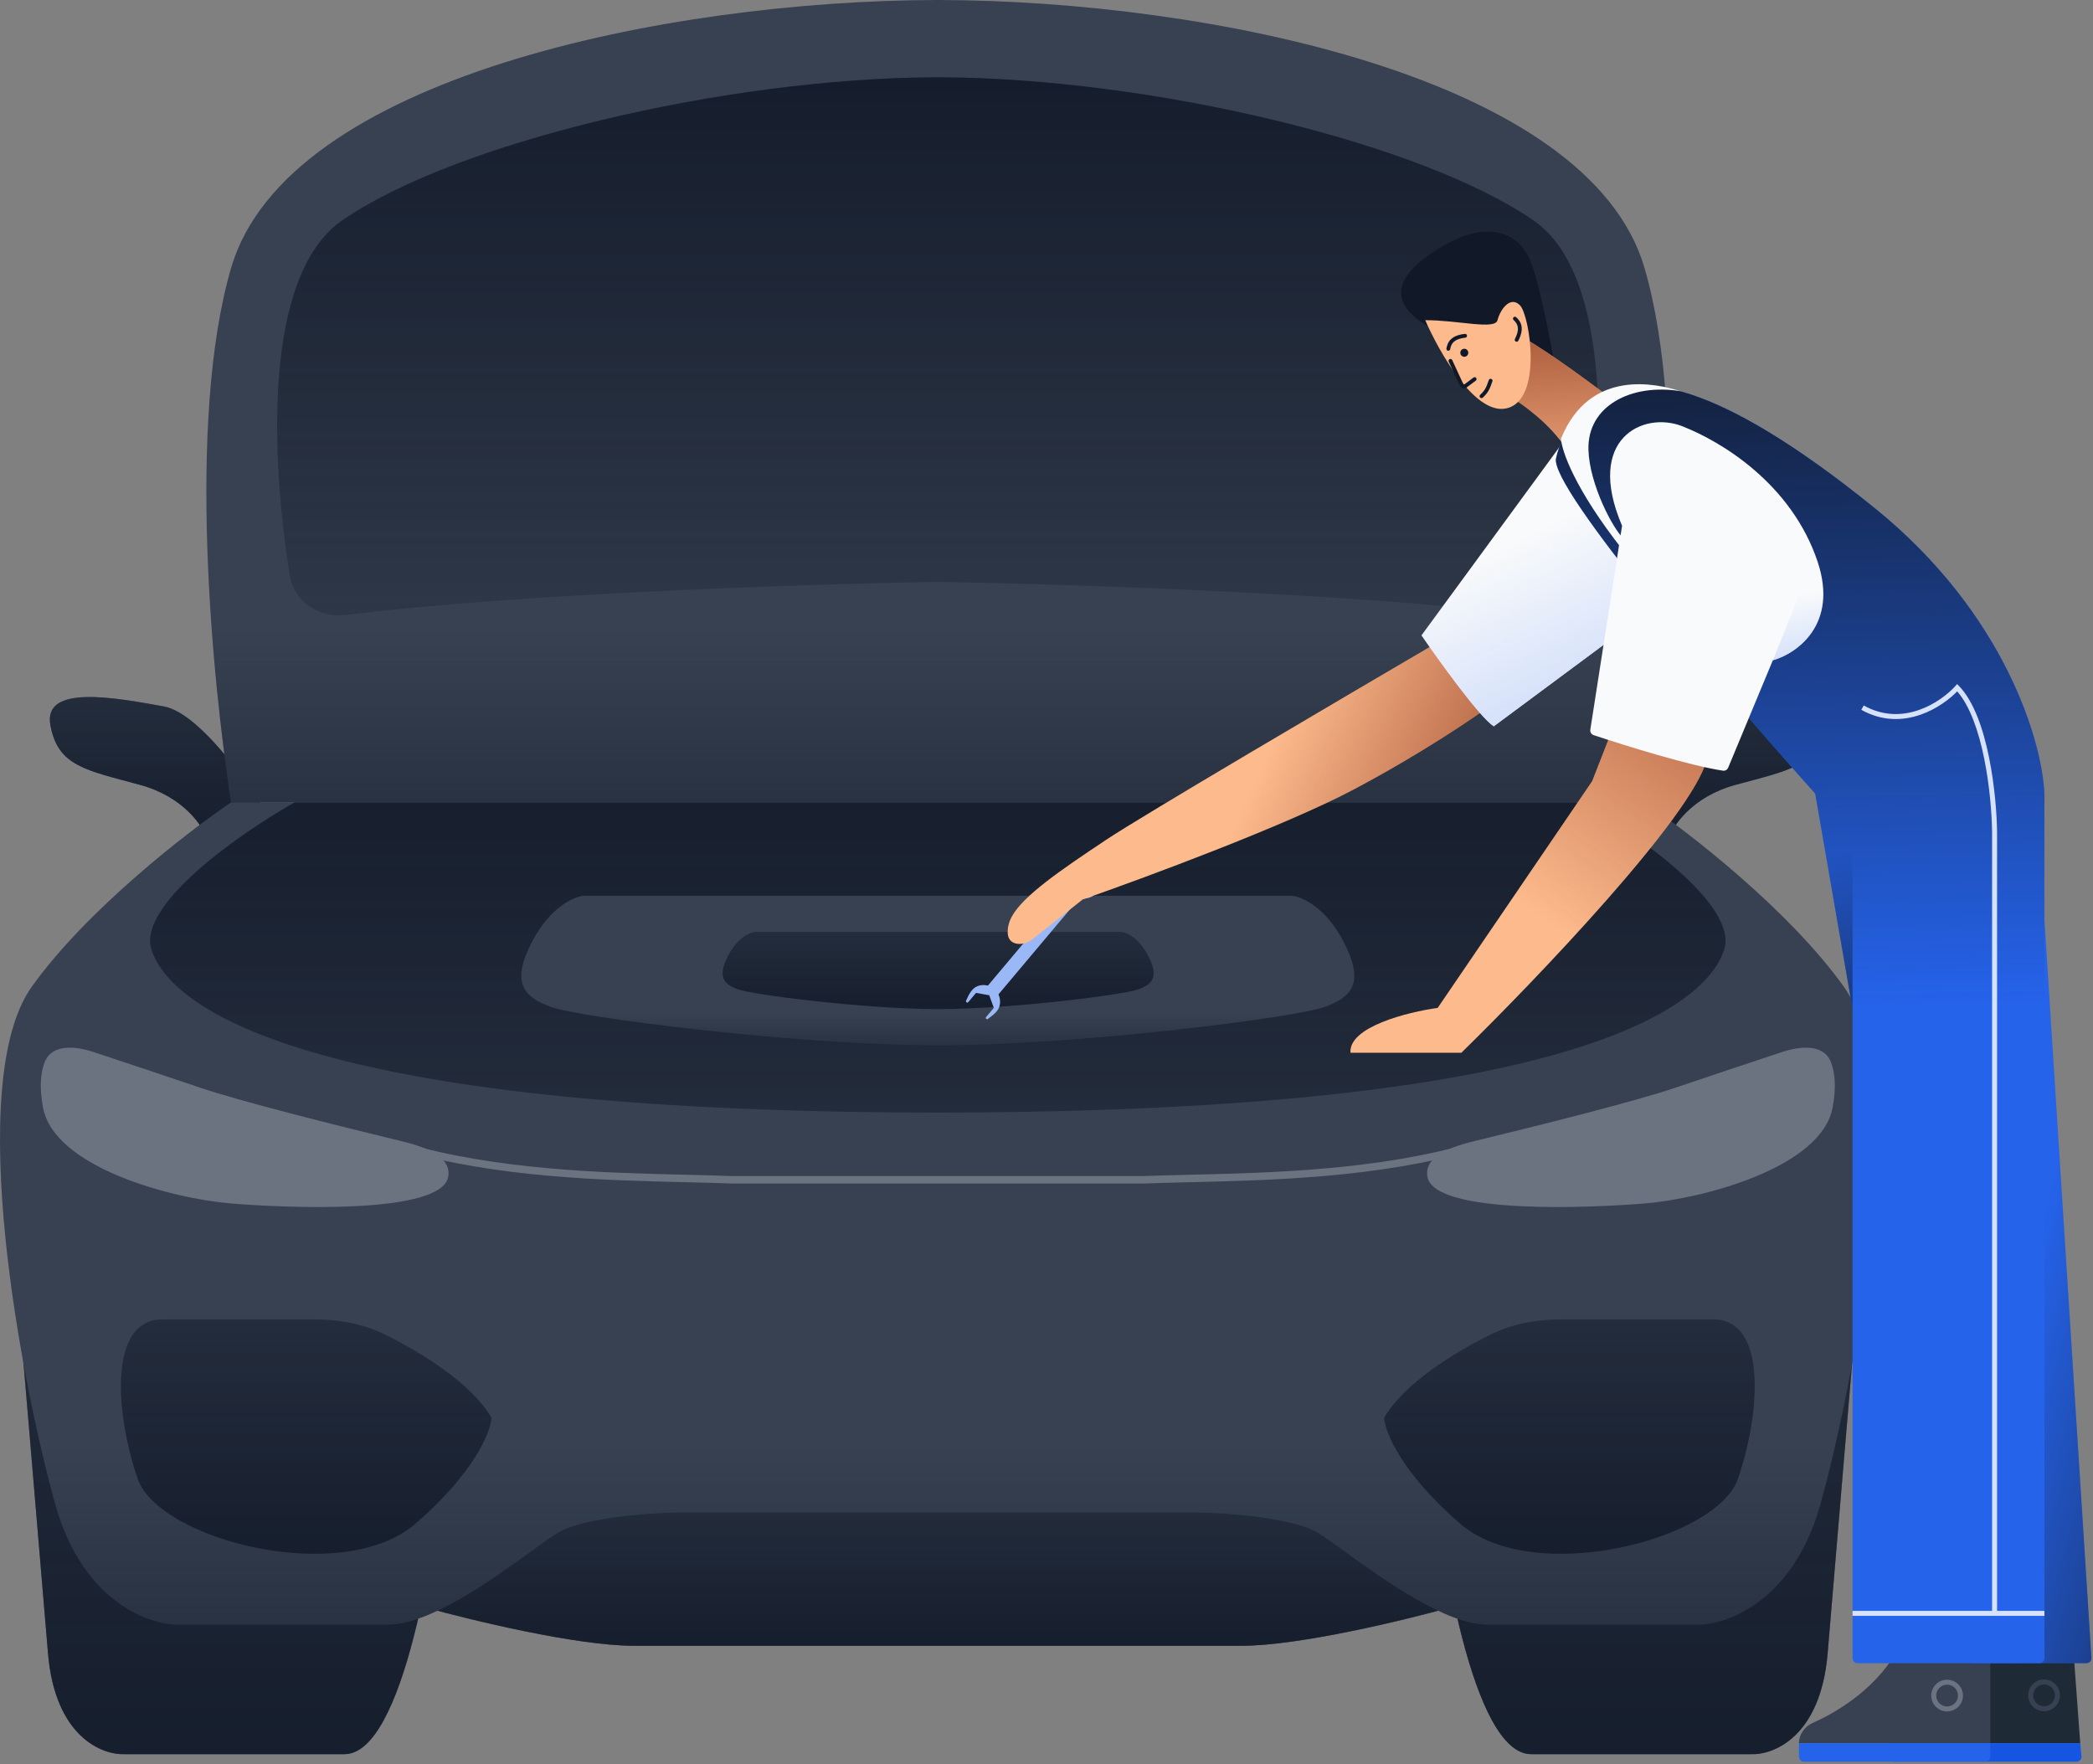 <svg class="w-auto max-w-[16rem] h-40 text-gray-800 dark:text-white" aria-hidden="true" width="840" height="708" viewBox="0 0 840 708" fill="none" xmlns="http://www.w3.org/2000/svg">
<rect x="0" y="0" width="840" height="708" fill="#808080" stroke="none"/>
<path d="M56.215 315C73.815 319.8 81.549 331.667 83.215 337H113.715C104.215 320.333 81.315 286.3 65.715 283.5C46.215 280 17.215 274.5 20.215 291C23.215 307.5 34.215 309 56.215 315Z" fill="#374151"/>
<path d="M56.215 315C73.815 319.8 81.549 331.667 83.215 337H113.715C104.215 320.333 81.315 286.3 65.715 283.5C46.215 280 17.215 274.5 20.215 291C23.215 307.5 34.215 309 56.215 315Z" fill="url(#paint0_linear_748_171)"/>
<path d="M696.499 315C678.899 319.8 671.166 331.667 669.499 337H639C648.5 320.333 671.399 286.3 686.999 283.5C706.499 280 735.499 274.5 732.499 291C729.499 307.5 718.499 309 696.499 315Z" fill="#374151"/>
<path d="M696.499 315C678.899 319.8 671.166 331.667 669.499 337H639C648.5 320.333 671.399 286.3 686.999 283.5C706.499 280 735.499 274.5 732.499 291C729.499 307.5 718.499 309 696.499 315Z" fill="url(#paint1_linear_748_171)"/>
<path fill-rule="evenodd" clip-rule="evenodd" d="M170.262 645C188.762 650.167 231.462 660.5 254.262 660.5H375.5H377.262H498.5C521.3 660.5 564 650.167 582.5 645L571.5 602H377.262H375.5H181.262L170.262 645Z" fill="#374151"/>
<path fill-rule="evenodd" clip-rule="evenodd" d="M170.262 645C188.762 650.167 231.462 660.5 254.262 660.5H375.5H377.262H498.5C521.3 660.5 564 650.167 582.5 645L571.5 602H377.262H375.5H181.262L170.262 645Z" fill="url(#paint2_linear_748_171)"/>
<path d="M614.5 704C590.9 704 577.667 620.667 574 579C581.6 547.4 693.167 507.833 748 492C744.333 535.167 736.3 629.9 733.5 663.5C730.7 697.1 711.667 704.5 702.5 704H614.5Z" fill="#374151"/>
<path d="M614.5 704C590.9 704 577.667 620.667 574 579C581.6 547.4 693.167 507.833 748 492C744.333 535.167 736.3 629.9 733.5 663.5C730.7 697.1 711.667 704.5 702.5 704H614.5Z" fill="url(#paint3_linear_748_171)"/>
<path d="M138.262 704C161.862 704 175.095 620.667 178.762 579C171.162 547.4 59.595 507.833 4.762 492C8.428 535.167 16.462 629.9 19.262 663.5C22.062 697.1 41.095 704.5 50.262 704H138.262Z" fill="#374151"/>
<path d="M138.262 704C161.862 704 175.095 620.667 178.762 579C171.162 547.4 59.595 507.833 4.762 492C8.428 535.167 16.462 629.9 19.262 663.5C22.062 697.1 41.095 704.5 50.262 704H138.262Z" fill="url(#paint4_linear_748_171)"/>
<path fill-rule="evenodd" clip-rule="evenodd" d="M92.761 322H375.499H377.261H659.999C677.499 333.833 717.999 365.2 739.999 396C767.499 434.5 743.999 556 730.499 604C719.699 642.4 693.333 652 681.499 652H596.999C580.336 652 555.487 634.055 539.69 622.647C535.579 619.678 532.081 617.152 529.499 615.5C519.499 609.1 492.666 607.167 480.499 607H377.261H375.499H272.261C260.094 607.167 233.261 609.1 223.261 615.5C220.68 617.152 217.182 619.678 213.071 622.647C197.274 634.055 172.425 652 155.761 652H71.261C59.428 652 33.061 642.4 22.261 604C8.761 556 -14.739 434.5 12.761 396C34.761 365.2 75.261 333.833 92.761 322Z" fill="#374151"/>
<path fill-rule="evenodd" clip-rule="evenodd" d="M92.761 322H375.499H377.261H659.999C677.499 333.833 717.999 365.2 739.999 396C767.499 434.5 743.999 556 730.499 604C719.699 642.4 693.333 652 681.499 652H596.999C580.336 652 555.487 634.055 539.69 622.647C535.579 619.678 532.081 617.152 529.499 615.5C519.499 609.1 492.666 607.167 480.499 607H377.261H375.499H272.261C260.094 607.167 233.261 609.1 223.261 615.5C220.68 617.152 217.182 619.678 213.071 622.647C197.274 634.055 172.425 652 155.761 652H71.261C59.428 652 33.061 642.4 22.261 604C8.761 556 -14.739 434.5 12.761 396C34.761 365.2 75.261 333.833 92.761 322Z" fill="url(#paint5_linear_748_171)"/>
<path fill-rule="evenodd" clip-rule="evenodd" d="M375.502 322H118.263C96.763 334.167 55.163 363 60.763 381C67.747 403.449 119.526 446.304 375.502 446.499C375.796 446.499 376.089 446.5 376.383 446.5C376.676 446.5 376.969 446.5 377.263 446.5C633.239 446.304 685.018 403.449 692.002 381C697.602 363 656.002 334.167 634.502 322H377.263H375.502Z" fill="#374151"/>
<path fill-rule="evenodd" clip-rule="evenodd" d="M375.502 322H118.263C96.763 334.167 55.163 363 60.763 381C67.747 403.449 119.526 446.304 375.502 446.499C375.796 446.499 376.089 446.5 376.383 446.5C376.676 446.5 376.969 446.5 377.263 446.5C633.239 446.304 685.018 403.449 692.002 381C697.602 363 656.002 334.167 634.502 322H377.263H375.502Z" fill="url(#paint6_linear_748_171)"/>
<path fill-rule="evenodd" clip-rule="evenodd" d="M375.497 322H92.759C85.259 273.5 74.759 169.1 92.759 107.5C115.136 30.92 268.079 0.334 375.497 0.003V0C375.791 0 376.084 0 376.378 0.001C376.672 0 376.966 0 377.259 0V0.003C484.677 0.334 637.62 30.92 659.997 107.5C677.997 169.1 667.497 273.5 659.997 322H377.259H375.497Z" fill="#374151"/>
<path fill-rule="evenodd" clip-rule="evenodd" d="M375.497 322H92.759C85.259 273.5 74.759 169.1 92.759 107.5C115.136 30.92 268.079 0.334 375.497 0.003V0C375.791 0 376.084 0 376.378 0.001C376.672 0 376.966 0 377.259 0V0.003C484.677 0.334 637.62 30.92 659.997 107.5C677.997 169.1 667.497 273.5 659.997 322H377.259H375.497Z" fill="url(#paint7_linear_748_171)"/>
<path fill-rule="evenodd" clip-rule="evenodd" d="M116.275 230.823C108.734 183.813 105.5 110.488 137.26 88.5C182.446 57.217 290.753 31.359 375.498 31.004V31C375.791 31 376.085 31 376.379 31.001C376.673 31 376.966 31 377.26 31V31.004C462.005 31.359 570.312 57.217 615.498 88.5C647.258 110.488 644.023 183.813 636.483 230.823C634.796 241.339 624.766 248.147 614.197 246.83C546.143 238.347 430.744 234.452 376.379 233.515C322.014 234.452 206.615 238.347 138.56 246.83C127.992 248.147 117.962 241.339 116.275 230.823Z" fill="#374151"/>
<path fill-rule="evenodd" clip-rule="evenodd" d="M116.275 230.823C108.734 183.813 105.5 110.488 137.26 88.5C182.446 57.217 290.753 31.359 375.498 31.004V31C375.791 31 376.085 31 376.379 31.001C376.673 31 376.966 31 377.26 31V31.004C462.005 31.359 570.312 57.217 615.498 88.5C647.258 110.488 644.023 183.813 636.483 230.823C634.796 241.339 624.766 248.147 614.197 246.83C546.143 238.347 430.744 234.452 376.379 233.515C322.014 234.452 206.615 238.347 138.56 246.83C127.992 248.147 117.962 241.339 116.275 230.823Z" fill="url(#paint8_linear_748_171)"/>
<path fill-rule="evenodd" clip-rule="evenodd" d="M160.724 458.279L161.683 458.561C199.461 469.648 242.47 470.68 274.891 471.454L274.897 471.454C281.713 471.617 288.064 471.768 293.791 472H458.969C464.696 471.768 471.047 471.617 477.863 471.454L477.869 471.454C510.29 470.68 553.299 469.648 591.077 458.561L592.036 458.279L592.881 461.158L591.922 461.44C553.729 472.648 510.312 473.683 477.947 474.454L477.894 474.455C471.074 474.617 464.75 474.768 459.06 474.999L459.03 475H293.73L293.7 474.999C288.01 474.768 281.686 474.617 274.866 474.455L274.813 474.454C242.448 473.683 199.031 472.648 160.838 461.44L159.879 461.158L160.724 458.279Z" fill="#6B7280"/>
<path d="M672.5 436.5C656.67 441.889 617.752 451.673 591.92 457.914C583.457 459.958 571.37 463.674 572.869 472.25C575.581 487.754 639.895 484.675 660 483C684 481 731 468.5 735.5 444.5C737.073 436.112 736.413 430.217 734.795 426.184C731.904 418.975 722.662 419.756 715.288 422.192C703.138 426.205 686.171 431.846 672.5 436.5Z" fill="#6B7280"/>
<path d="M626.822 529.5H646.5H687.5C710 529.5 706 569 697.5 593.5C689 618 615.5 637 586 611.5C562.4 591.1 555.833 574.667 555.5 569C563.567 555.257 583.107 543.075 598.454 535.498C607.24 531.16 617.024 529.5 626.822 529.5Z" fill="#374151"/>
<path d="M626.822 529.5H646.5H687.5C710 529.5 706 569 697.5 593.5C689 618 615.5 637 586 611.5C562.4 591.1 555.833 574.667 555.5 569C563.567 555.257 583.107 543.075 598.454 535.498C607.24 531.16 617.024 529.5 626.822 529.5Z" fill="url(#paint9_linear_748_171)"/>
<path fill-rule="evenodd" clip-rule="evenodd" d="M375.501 359.5H234.263C230.43 359.833 220.963 363.9 213.763 377.5C204.763 394.5 210.263 400 220.763 404C232.138 408.333 318.468 419.273 375.501 419.497V419.5C375.794 419.5 376.088 419.5 376.382 419.499C376.677 419.5 376.97 419.5 377.263 419.5V419.497C434.297 419.273 520.626 408.333 532.001 404C542.501 400 548.001 394.5 539.001 377.5C531.801 363.9 522.335 359.833 518.501 359.5H377.263H375.501Z" fill="#374151"/>
<path fill-rule="evenodd" clip-rule="evenodd" d="M375.501 359.5H234.263C230.43 359.833 220.963 363.9 213.763 377.5C204.763 394.5 210.263 400 220.763 404C232.138 408.333 318.468 419.273 375.501 419.497V419.5C375.794 419.5 376.088 419.5 376.382 419.499C376.677 419.5 376.97 419.5 377.263 419.5V419.497C434.297 419.273 520.626 408.333 532.001 404C542.501 400 548.001 394.5 539.001 377.5C531.801 363.9 522.335 359.833 518.501 359.5H377.263H375.501Z" fill="url(#paint10_linear_748_171)"/>
<path fill-rule="evenodd" clip-rule="evenodd" d="M376.044 374H302.952C300.969 374.172 296.07 376.273 292.344 383.3C287.686 392.083 290.532 394.925 295.966 396.992C301.853 399.231 346.529 404.883 376.044 404.998V405C376.196 405 376.348 405 376.5 405C376.652 405 376.804 405 376.956 405V404.998C406.471 404.883 451.147 399.231 457.034 396.992C462.468 394.925 465.314 392.083 460.656 383.3C456.93 376.273 452.031 374.172 450.048 374H376.956H376.044Z" fill="#374151"/>
<path fill-rule="evenodd" clip-rule="evenodd" d="M376.044 374H302.952C300.969 374.172 296.07 376.273 292.344 383.3C287.686 392.083 290.532 394.925 295.966 396.992C301.853 399.231 346.529 404.883 376.044 404.998V405C376.196 405 376.348 405 376.5 405C376.652 405 376.804 405 376.956 405V404.998C406.471 404.883 451.147 399.231 457.034 396.992C462.468 394.925 465.314 392.083 460.656 383.3C456.93 376.273 452.031 374.172 450.048 374H376.956H376.044Z" fill="url(#paint11_linear_748_171)"/>
<path d="M80.262 436.5C96.091 441.889 135.01 451.673 160.842 457.914C169.305 459.958 181.392 463.674 179.892 472.25C177.181 487.754 112.866 484.675 92.762 483C68.762 481 21.762 468.5 17.262 444.5C15.689 436.112 16.349 430.217 17.967 426.184C20.858 418.975 30.099 419.756 37.474 422.192C49.624 426.205 66.591 431.846 80.262 436.5Z" fill="#6B7280"/>
<path d="M125.94 529.5H106.262H65.262C42.762 529.5 46.762 569 55.262 593.5C63.762 618 137.262 637 166.762 611.5C190.362 591.1 196.928 574.667 197.262 569C189.195 555.257 169.654 543.075 154.308 535.498C145.522 531.16 135.738 529.5 125.94 529.5Z" fill="#374151"/>
<path d="M125.94 529.5H106.262H65.262C42.762 529.5 46.762 569 55.262 593.5C63.762 618 137.262 637 166.762 611.5C190.362 591.1 196.928 574.667 197.262 569C189.195 555.257 169.654 543.075 154.308 535.498C145.522 531.16 135.738 529.5 125.94 529.5Z" fill="url(#paint12_linear_748_171)"/>
<path d="M799.492 654.307C791.417 670.338 774.393 684.998 763.548 691.08C760.423 692.832 758.094 696.015 758.094 699.597H834.874L831.159 649L799.492 654.307Z" fill="#1F2A37"/>
<path d="M758.094 699.598H834.874L835.374 704.838C835.485 706.013 834.562 707.028 833.383 707.028H760.094C758.989 707.028 758.094 706.133 758.094 705.028V699.598Z" fill="#1555e2"/>
<path fill-rule="evenodd" clip-rule="evenodd" d="M820.369 684.765C822.782 684.765 824.738 682.809 824.738 680.396C824.738 677.983 822.782 676.027 820.369 676.027C817.956 676.027 816 677.983 816 680.396C816 682.809 817.956 684.765 820.369 684.765ZM820.369 686.765C823.886 686.765 826.738 683.914 826.738 680.396C826.738 676.879 823.886 674.027 820.369 674.027C816.851 674.027 814 676.879 814 680.396C814 683.914 816.851 686.765 820.369 686.765Z" fill="#374151"/>
<path d="M430.031 355.653L434.253 359.202L399.607 400.407L395.385 396.857L430.031 355.653Z" fill="#9ab7f6"/>
<path fill-rule="evenodd" clip-rule="evenodd" d="M395.721 408.212C395.559 408.405 395.584 408.694 395.777 408.857L395.874 408.939C396.038 409.076 396.275 409.082 396.445 408.953L397.01 408.526C398.691 407.253 400.513 405.919 401.106 403.895C401.826 401.438 401.098 398.665 398.994 396.897C397.112 395.314 394.625 394.954 392.477 395.708C389.986 396.581 388.782 399.245 387.697 401.651C387.618 401.828 387.665 402.036 387.814 402.161L387.939 402.267C388.133 402.43 388.422 402.405 388.585 402.211L391.717 398.485L397.018 399.425L398.854 404.486L395.721 408.212Z" fill="#9ab7f6"/>
<path fill-rule="evenodd" clip-rule="evenodd" d="M434.111 347.709C434.273 347.515 434.249 347.226 434.055 347.063L433.958 346.982C433.794 346.844 433.557 346.838 433.387 346.967L432.822 347.394C431.141 348.668 429.319 350.002 428.726 352.026C428.006 354.483 428.734 357.255 430.838 359.024C432.72 360.607 435.207 360.966 437.355 360.213C439.846 359.339 441.05 356.676 442.135 354.27C442.215 354.093 442.167 353.884 442.018 353.759L441.893 353.654C441.699 353.491 441.41 353.516 441.247 353.71L438.115 357.436L432.814 356.495L430.978 351.435L434.111 347.709Z" fill="#9ab7f6"/>
<path d="M762.336 660.676C754.318 676.594 738.213 686.741 727.604 691.423C724.327 692.87 722 696.014 722 699.597H798.781V660.676H762.336Z" fill="#374151"/>
<path d="M722 699.597H798.781V705.028C798.781 706.132 797.885 707.028 796.781 707.028H724C722.895 707.028 722 706.132 722 705.028V699.597Z" fill="#2563eb"/>
<path fill-rule="evenodd" clip-rule="evenodd" d="M781.443 684.859C783.856 684.859 785.812 682.903 785.812 680.49C785.812 678.077 783.856 676.121 781.443 676.121C779.03 676.121 777.074 678.077 777.074 680.49C777.074 682.903 779.03 684.859 781.443 684.859ZM781.443 686.859C784.961 686.859 787.812 684.007 787.812 680.49C787.812 676.972 784.961 674.121 781.443 674.121C777.926 674.121 775.074 676.972 775.074 680.49C775.074 684.007 777.926 686.859 781.443 686.859Z" fill="#6B7280"/>
<path d="M542.997 317C570.197 302.6 591.664 288 598.997 282.5L577.498 257.5C538.998 280 458.398 327.4 443.998 337C425.998 349 410.497 359.5 405.997 368C404.672 370.504 404.3 372.814 404.467 374.825C404.863 379.572 410.683 379.872 414.416 376.914L434.497 361C459.331 352.333 515.797 331.4 542.997 317Z" fill="#FDBA8C"/>
<path d="M542.997 317C570.197 302.6 591.664 288 598.997 282.5L577.498 257.5C538.998 280 458.398 327.4 443.998 337C425.998 349 410.497 359.5 405.997 368C404.672 370.504 404.3 372.814 404.467 374.825C404.863 379.572 410.683 379.872 414.416 376.914L434.497 361C459.331 352.333 515.797 331.4 542.997 317Z" fill="url(#paint13_linear_748_171)"/>
<path d="M570.5 255L628 176.5L665 200L659.5 247L599.5 291.5C593.9 287.9 577.833 265.667 570.5 255Z" fill="#F9FAFB"/>
<path d="M570.5 255L628 176.5L665 200L659.5 247L599.5 291.5C593.9 287.9 577.833 265.667 570.5 255Z" fill="url(#paint14_linear_748_171)"/>
<path d="M614.501 105.5C618.501 116.3 622.834 139.666 624.501 150C616.167 148.167 594.801 142.1 576.001 132.5C552.501 120.5 563.001 108 579.501 98.5C596.001 89 609.501 92 614.501 105.5Z" fill="#111928"/>
<path d="M625.999 176.5C618.799 167.3 608.333 160.333 603.999 158C601.499 148.167 598.699 129.5 607.499 133.5C616.299 137.5 635.499 151.5 643.999 158C642.999 163.5 640.499 175.9 638.499 181.5C635.999 188.5 634.999 188 625.999 176.5Z" fill="#FDBA8C"/>
<path d="M625.999 176.5C618.799 167.3 608.333 160.333 603.999 158C601.499 148.167 598.699 129.5 607.499 133.5C616.299 137.5 635.499 151.5 643.999 158C642.999 163.5 640.499 175.9 638.499 181.5C635.999 188.5 634.999 188 625.999 176.5Z" fill="url(#paint15_linear_748_171)"/>
<path d="M604 164C591.6 166 577.5 141.166 572 128.5C585.5 128.5 600 132.5 601 128.5C602 124.5 606 118.5 610 122.5C614 126.5 619.5 161.5 604 164Z" fill="#FDBA8C"/>
<path d="M588.855 140.483C589.459 141.132 589.422 142.147 588.773 142.75C588.125 143.353 587.11 143.317 586.507 142.668C585.903 142.02 585.94 141.005 586.588 140.401C587.237 139.798 588.252 139.835 588.855 140.483Z" fill="#111928"/>
<path fill-rule="evenodd" clip-rule="evenodd" d="M583.377 137.276C582.556 138.058 582.208 139.036 582.03 140.122C581.961 140.543 581.564 140.828 581.144 140.759C580.723 140.69 580.439 140.293 580.508 139.873C580.713 138.617 581.152 137.266 582.312 136.159C583.466 135.059 585.237 134.294 587.917 133.993C588.34 133.945 588.722 134.25 588.769 134.673C588.817 135.096 588.512 135.478 588.089 135.525C585.608 135.804 584.203 136.487 583.377 137.276Z" fill="#111928"/>
<path fill-rule="evenodd" clip-rule="evenodd" d="M581.799 144.128C582.186 143.949 582.644 144.117 582.823 144.504L587.278 154.135C587.357 154.307 587.575 154.362 587.727 154.248L591.367 151.526C591.708 151.271 592.191 151.34 592.446 151.681C592.702 152.023 592.632 152.506 592.291 152.761L588.65 155.483C587.713 156.184 586.369 155.844 585.878 154.782L581.423 145.151C581.244 144.765 581.413 144.306 581.799 144.128Z" fill="#111928"/>
<path fill-rule="evenodd" clip-rule="evenodd" d="M596.116 155.945C596.596 155.089 596.968 154.088 597.502 152.537C597.641 152.134 598.08 151.92 598.482 152.059C598.885 152.197 599.099 152.636 598.961 153.039C598.431 154.577 598.019 155.705 597.461 156.7C596.891 157.714 596.187 158.561 595.107 159.585C594.798 159.877 594.31 159.864 594.017 159.555C593.724 159.246 593.737 158.758 594.046 158.465C595.054 157.51 595.645 156.783 596.116 155.945Z" fill="#111928"/>
<path fill-rule="evenodd" clip-rule="evenodd" d="M609.114 131.13C608.908 130.016 608.28 129.189 607.468 128.445C607.154 128.158 607.132 127.67 607.42 127.356C607.708 127.042 608.196 127.02 608.51 127.308C609.448 128.167 610.339 129.274 610.631 130.85C610.92 132.419 610.592 134.319 609.377 136.727C609.185 137.107 608.722 137.26 608.341 137.068C607.961 136.876 607.808 136.412 608 136.032C609.125 133.803 609.321 132.254 609.114 131.13Z" fill="#111928"/>
<path d="M837.369 667.5H791.928C790.852 667.5 789.969 666.649 789.929 665.573L778.5 353.5L818.5 337.5L839.365 665.373C839.438 666.525 838.523 667.5 837.369 667.5Z" fill="#2563eb"/>
<path d="M837.369 667.5H791.928C790.852 667.5 789.969 666.649 789.929 665.573L778.5 353.5L818.5 337.5L839.365 665.373C839.438 666.525 838.523 667.5 837.369 667.5Z" fill="url(#paint16_linear_748_171)"/>
<path d="M624.501 184C626.901 172 637.834 162 643.001 158.5C658.002 150.5 687 151 752.5 204C804.9 246.4 819.667 298 820.5 318.5V665.5C820.5 666.605 819.605 667.5 818.5 667.5H745.5C744.395 667.5 743.5 666.605 743.5 665.5V405L728.501 318.5C692.834 278.667 622.101 196 624.501 184Z" fill="#2563eb"/>
<path d="M624.501 184C626.901 172 637.834 162 643.001 158.5C658.002 150.5 687 151 752.5 204C804.9 246.4 819.667 298 820.5 318.5V665.5C820.5 666.605 819.605 667.5 818.5 667.5H745.5C744.395 667.5 743.5 666.605 743.5 665.5V405L728.501 318.5C692.834 278.667 622.101 196 624.501 184Z" fill="url(#paint17_linear_748_171)"/>
<path fill-rule="evenodd" clip-rule="evenodd" d="M743.501 405L728.502 318.5C728.392 318.378 728.282 318.255 728.172 318.132L743.501 312V405Z" fill="url(#paint18_linear_748_171)"/>
<path fill-rule="evenodd" clip-rule="evenodd" d="M820.5 648.5H743.5V646.5H820.5V648.5Z" fill="#d6e2fb"/>
<path fill-rule="evenodd" clip-rule="evenodd" d="M785.474 274.533L786.22 275.305C792.236 281.529 795.986 292.702 798.268 303.926C800.562 315.206 801.417 326.77 801.501 333.988L801.501 334H801.501V647.5H799.501V334.006C799.418 326.89 798.572 315.457 796.309 304.324C794.131 293.615 790.68 283.393 785.495 277.471C782.362 280.698 777.159 284.618 770.792 286.832C763.858 289.244 755.51 289.639 747.012 284.872L747.99 283.128C755.892 287.561 763.628 287.206 770.135 284.943C776.671 282.67 781.934 278.477 784.757 275.332L785.474 274.533Z" fill="#d6e2fb"/>
<path d="M639 313.5L648 290.5C663 285.667 691.4 281.8 685 305C678.6 328.2 616.667 393 586.5 422.5H542C541.2 412.1 565 406.167 577 404.5L639 313.5Z" fill="#FDBA8C"/>
<path d="M639 313.5L648 290.5C663 285.667 691.4 281.8 685 305C678.6 328.2 616.667 393 586.5 422.5H542C541.2 412.1 565 406.167 577 404.5L639 313.5Z" fill="url(#paint19_linear_748_171)"/>
<path d="M637.5 180.5C637.9 194.5 647.5 212.5 651.5 216V221C631.901 196.2 626.667 180.667 626.5 176C638.1 147.6 665 154 674.5 156.999C654.5 153.759 637 163 637.5 180.5Z" fill="#F9FAFB"/>
<path d="M638.259 292.836L651 211C636 176 659.5 165 675 171C690.5 177 719 194 729.5 225.5C737.9 250.7 721 262.333 711.5 265L693.582 308.1C693.237 308.928 692.39 309.429 691.503 309.297C678.283 307.332 652.579 299.365 639.588 295.033C638.665 294.725 638.109 293.798 638.259 292.836Z" fill="#F9FAFB"/>
<path fill-rule="evenodd" clip-rule="evenodd" d="M728.509 222.71C728.855 223.627 729.185 224.557 729.5 225.5C737.891 250.675 721.032 262.311 711.527 264.992L728.509 222.71Z" fill="url(#paint20_linear_748_171)"/>
<defs>
<linearGradient id="paint0_linear_748_171" x1="91.277" y1="357.809" x2="91.277" y2="198.446" gradientUnits="userSpaceOnUse">
<stop stop-color="#111928"/>
<stop offset="1" stop-color="#111928" stop-opacity="0"/>
</linearGradient>
<linearGradient id="paint1_linear_748_171" x1="661.438" y1="357.809" x2="661.438" y2="198.446" gradientUnits="userSpaceOnUse">
<stop stop-color="#111928"/>
<stop offset="1" stop-color="#111928" stop-opacity="0"/>
</linearGradient>
<linearGradient id="paint2_linear_748_171" x1="483.799" y1="681.756" x2="483.799" y2="518.968" gradientUnits="userSpaceOnUse">
<stop stop-color="#111928"/>
<stop offset="1" stop-color="#111928" stop-opacity="0"/>
</linearGradient>
<linearGradient id="paint3_linear_748_171" x1="706.34" y1="781.063" x2="706.34" y2="191.064" gradientUnits="userSpaceOnUse">
<stop stop-color="#111928"/>
<stop offset="1" stop-color="#111928" stop-opacity="0"/>
</linearGradient>
<linearGradient id="paint4_linear_748_171" x1="46.422" y1="781.063" x2="46.422" y2="191.064" gradientUnits="userSpaceOnUse">
<stop stop-color="#111928"/>
<stop offset="1" stop-color="#111928" stop-opacity="0"/>
</linearGradient>
<linearGradient id="paint5_linear_748_171" x1="572.53" y1="771.907" x2="572.53" y2="580.773" gradientUnits="userSpaceOnUse">
<stop stop-color="#111928"/>
<stop offset="1" stop-color="#111928" stop-opacity="0"/>
</linearGradient>
<linearGradient id="paint6_linear_748_171" x1="380.506" y1="259" x2="380.506" y2="666.5" gradientUnits="userSpaceOnUse">
<stop stop-color="#111928"/>
<stop offset="1" stop-color="#111928" stop-opacity="0"/>
</linearGradient>
<linearGradient id="paint7_linear_748_171" x1="529.365" y1="439" x2="529.365" y2="252.5" gradientUnits="userSpaceOnUse">
<stop stop-color="#111928"/>
<stop offset="1" stop-color="#111928" stop-opacity="0"/>
</linearGradient>
<linearGradient id="paint8_linear_748_171" x1="370" y1="-2" x2="370" y2="328" gradientUnits="userSpaceOnUse">
<stop stop-color="#111928"/>
<stop offset="1" stop-color="#111928" stop-opacity="0"/>
</linearGradient>
<linearGradient id="paint9_linear_748_171" x1="668.625" y1="657.808" x2="668.625" y2="395.922" gradientUnits="userSpaceOnUse">
<stop stop-color="#111928"/>
<stop offset="1" stop-color="#111928" stop-opacity="0"/>
</linearGradient>
<linearGradient id="paint10_linear_748_171" x1="463.491" y1="441.301" x2="463.491" y2="406.55" gradientUnits="userSpaceOnUse">
<stop stop-color="#111928"/>
<stop offset="1" stop-color="#111928" stop-opacity="0"/>
</linearGradient>
<linearGradient id="paint11_linear_748_171" x1="421.579" y1="416.264" x2="421.579" y2="330" gradientUnits="userSpaceOnUse">
<stop stop-color="#111928"/>
<stop offset="1" stop-color="#111928" stop-opacity="0"/>
</linearGradient>
<linearGradient id="paint12_linear_748_171" x1="84.137" y1="657.808" x2="84.137" y2="395.922" gradientUnits="userSpaceOnUse">
<stop stop-color="#111928"/>
<stop offset="1" stop-color="#111928" stop-opacity="0"/>
</linearGradient>
<linearGradient id="paint13_linear_748_171" x1="660.498" y1="320" x2="528.16" y2="259.653" gradientUnits="userSpaceOnUse">
<stop stop-color="#7F270F"/>
<stop offset="1" stop-color="#7F270F" stop-opacity="0"/>
</linearGradient>
<linearGradient id="paint14_linear_748_171" x1="693.749" y1="271.022" x2="656.871" y2="193.354" gradientUnits="userSpaceOnUse">
<stop stop-color="#c8d8fa"/>
<stop offset="1" stop-color="#c8d8fa" stop-opacity="0"/>
</linearGradient>
<linearGradient id="paint15_linear_748_171" x1="575.194" y1="94.979" x2="583.617" y2="211.301" gradientUnits="userSpaceOnUse">
<stop stop-color="#7F270F"/>
<stop offset="1" stop-color="#7F270F" stop-opacity="0"/>
</linearGradient>
<linearGradient id="paint16_linear_748_171" x1="953" y1="531.5" x2="817.694" y2="495.002" gradientUnits="userSpaceOnUse">
<stop stop-color="#111928"/>
<stop offset="1" stop-color="#111928" stop-opacity="0"/>
</linearGradient>
<linearGradient id="paint17_linear_748_171" x1="707.84" y1="120.804" x2="713.569" y2="405.544" gradientUnits="userSpaceOnUse">
<stop stop-color="#111928"/>
<stop offset="1" stop-color="#111928" stop-opacity="0"/>
</linearGradient>
<linearGradient id="paint18_linear_748_171" x1="757" y1="448.5" x2="737.417" y2="342.239" gradientUnits="userSpaceOnUse">
<stop stop-color="#111928"/>
<stop offset="1" stop-color="#111928" stop-opacity="0"/>
</linearGradient>
<linearGradient id="paint19_linear_748_171" x1="794.5" y1="231.5" x2="672.692" y2="406.07" gradientUnits="userSpaceOnUse">
<stop stop-color="#7F270F"/>
<stop offset="1" stop-color="#7F270F" stop-opacity="0"/>
</linearGradient>
<linearGradient id="paint20_linear_748_171" x1="745.931" y1="269.137" x2="739.339" y2="234.895" gradientUnits="userSpaceOnUse">
<stop stop-color="#c8d8fa"/>
<stop offset="1" stop-color="#c8d8fa" stop-opacity="0"/>
</linearGradient>
</defs>
</svg>
